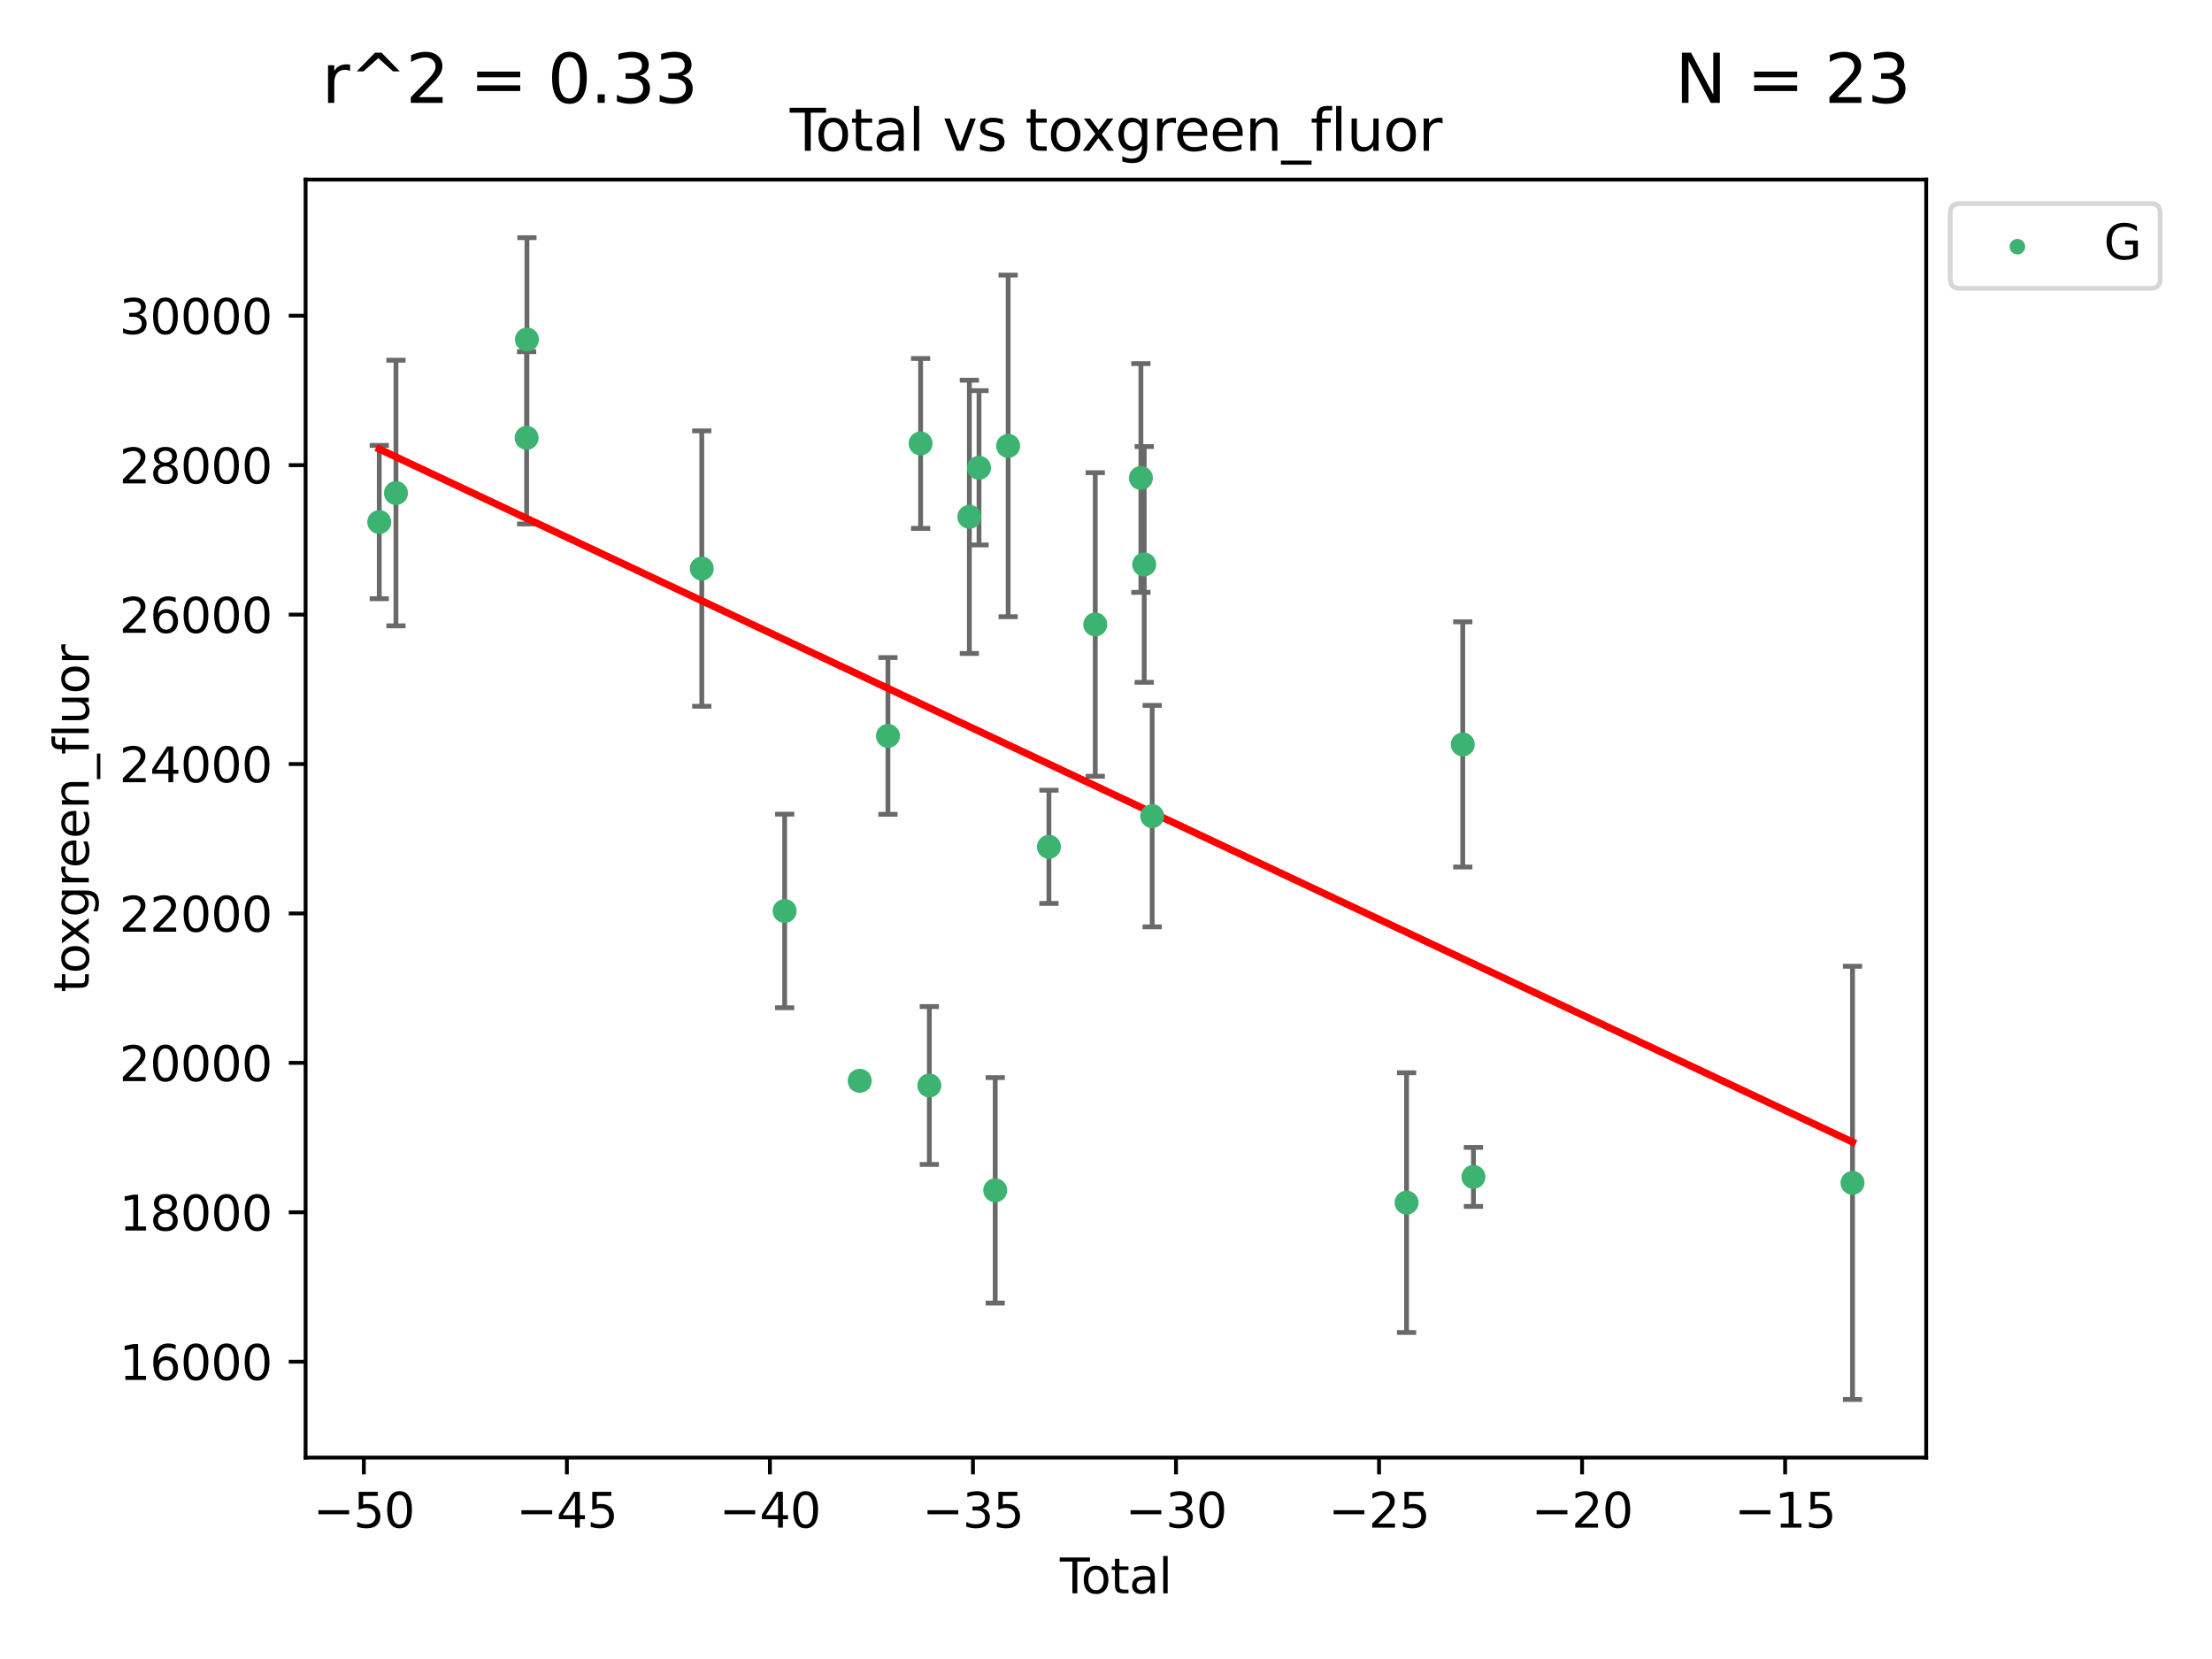 <?xml version="1.0" encoding="utf-8" standalone="no"?>
<!DOCTYPE svg PUBLIC "-//W3C//DTD SVG 1.1//EN"
  "http://www.w3.org/Graphics/SVG/1.1/DTD/svg11.dtd">
<svg xmlns:xlink="http://www.w3.org/1999/xlink" width="460.8pt" height="345.6pt" viewBox="0 0 460.8 345.6" xmlns="http://www.w3.org/2000/svg" version="1.1">
 <defs>
  <style type="text/css">*{stroke-linejoin: round; stroke-linecap: butt}</style>
 </defs>
 <g id="figure_1">
  <g id="patch_1">
   <path d="M 0 345.6 
L 460.8 345.6 
L 460.8 0 
L 0 0 
z
" style="fill: #ffffff"/>
  </g>
  <g id="axes_1">
   <g id="patch_2">
    <path d="M 63.661 303.64 
L 401.26 303.64 
L 401.26 37.411 
L 63.661 37.411 
z
" style="fill: #ffffff"/>
   </g>
   <g id="PathCollection_1">
    <defs>
     <path id="m49add7f041" d="M 0 1.118 
C 0.297 1.118 0.581 1 0.791 0.791 
C 1 0.581 1.118 0.297 1.118 0 
C 1.118 -0.297 1 -0.581 0.791 -0.791 
C 0.581 -1 0.297 -1.118 0 -1.118 
C -0.297 -1.118 -0.581 -1 -0.791 -0.791 
C -1 -0.581 -1.118 -0.297 -1.118 0 
C -1.118 0.297 -1 0.581 -0.791 0.791 
C -0.581 1 -0.297 1.118 0 1.118 
z
" style="stroke: #3cb371"/>
    </defs>
    <g clip-path="url(#p5dbe3acee9)">
     <use xlink:href="#m49add7f041" x="79.007" y="108.753" style="fill: #3cb371; stroke: #3cb371"/>
     <use xlink:href="#m49add7f041" x="82.487" y="102.708" style="fill: #3cb371; stroke: #3cb371"/>
     <use xlink:href="#m49add7f041" x="109.707" y="91.207" style="fill: #3cb371; stroke: #3cb371"/>
     <use xlink:href="#m49add7f041" x="109.773" y="70.717" style="fill: #3cb371; stroke: #3cb371"/>
     <use xlink:href="#m49add7f041" x="146.195" y="118.444" style="fill: #3cb371; stroke: #3cb371"/>
     <use xlink:href="#m49add7f041" x="163.459" y="189.771" style="fill: #3cb371; stroke: #3cb371"/>
     <use xlink:href="#m49add7f041" x="179.095" y="225.155" style="fill: #3cb371; stroke: #3cb371"/>
     <use xlink:href="#m49add7f041" x="184.977" y="153.307" style="fill: #3cb371; stroke: #3cb371"/>
     <use xlink:href="#m49add7f041" x="191.778" y="92.379" style="fill: #3cb371; stroke: #3cb371"/>
     <use xlink:href="#m49add7f041" x="193.597" y="226.125" style="fill: #3cb371; stroke: #3cb371"/>
     <use xlink:href="#m49add7f041" x="201.936" y="107.663" style="fill: #3cb371; stroke: #3cb371"/>
     <use xlink:href="#m49add7f041" x="203.947" y="97.452" style="fill: #3cb371; stroke: #3cb371"/>
     <use xlink:href="#m49add7f041" x="207.321" y="247.969" style="fill: #3cb371; stroke: #3cb371"/>
     <use xlink:href="#m49add7f041" x="210.016" y="92.888" style="fill: #3cb371; stroke: #3cb371"/>
     <use xlink:href="#m49add7f041" x="218.512" y="176.409" style="fill: #3cb371; stroke: #3cb371"/>
     <use xlink:href="#m49add7f041" x="228.162" y="130.087" style="fill: #3cb371; stroke: #3cb371"/>
     <use xlink:href="#m49add7f041" x="237.67" y="99.57" style="fill: #3cb371; stroke: #3cb371"/>
     <use xlink:href="#m49add7f041" x="238.359" y="117.582" style="fill: #3cb371; stroke: #3cb371"/>
     <use xlink:href="#m49add7f041" x="240.022" y="170.012" style="fill: #3cb371; stroke: #3cb371"/>
     <use xlink:href="#m49add7f041" x="293.015" y="250.528" style="fill: #3cb371; stroke: #3cb371"/>
     <use xlink:href="#m49add7f041" x="304.721" y="155.076" style="fill: #3cb371; stroke: #3cb371"/>
     <use xlink:href="#m49add7f041" x="306.941" y="245.17" style="fill: #3cb371; stroke: #3cb371"/>
     <use xlink:href="#m49add7f041" x="385.915" y="246.414" style="fill: #3cb371; stroke: #3cb371"/>
    </g>
   </g>
   <g id="matplotlib.axis_1">
    <g id="xtick_1">
     <g id="line2d_1">
      <defs>
       <path id="m8aacbad814" d="M 0 0 
L 0 3.5 
" style="stroke: #000000; stroke-width: 0.8"/>
      </defs>
      <g>
       <use xlink:href="#m8aacbad814" x="75.795" y="303.64" style="stroke: #000000; stroke-width: 0.8"/>
      </g>
     </g>
     <g id="text_1">
      <!-- −50 -->
      <g transform="translate(65.242 318.238)scale(0.1 -0.1)">
       <defs>
        <path id="DejaVuSans-2212" d="M 678 2272 
L 4684 2272 
L 4684 1741 
L 678 1741 
L 678 2272 
z
" transform="scale(0.016)"/>
        <path id="DejaVuSans-35" d="M 691 4666 
L 3169 4666 
L 3169 4134 
L 1269 4134 
L 1269 2991 
Q 1406 3038 1543 3061 
Q 1681 3084 1819 3084 
Q 2600 3084 3056 2656 
Q 3513 2228 3513 1497 
Q 3513 744 3044 326 
Q 2575 -91 1722 -91 
Q 1428 -91 1123 -41 
Q 819 9 494 109 
L 494 744 
Q 775 591 1075 516 
Q 1375 441 1709 441 
Q 2250 441 2565 725 
Q 2881 1009 2881 1497 
Q 2881 1984 2565 2268 
Q 2250 2553 1709 2553 
Q 1456 2553 1204 2497 
Q 953 2441 691 2322 
L 691 4666 
z
" transform="scale(0.016)"/>
        <path id="DejaVuSans-30" d="M 2034 4250 
Q 1547 4250 1301 3770 
Q 1056 3291 1056 2328 
Q 1056 1369 1301 889 
Q 1547 409 2034 409 
Q 2525 409 2770 889 
Q 3016 1369 3016 2328 
Q 3016 3291 2770 3770 
Q 2525 4250 2034 4250 
z
M 2034 4750 
Q 2819 4750 3233 4129 
Q 3647 3509 3647 2328 
Q 3647 1150 3233 529 
Q 2819 -91 2034 -91 
Q 1250 -91 836 529 
Q 422 1150 422 2328 
Q 422 3509 836 4129 
Q 1250 4750 2034 4750 
z
" transform="scale(0.016)"/>
       </defs>
       <use xlink:href="#DejaVuSans-2212"/>
       <use xlink:href="#DejaVuSans-35" x="83.789"/>
       <use xlink:href="#DejaVuSans-30" x="147.412"/>
      </g>
     </g>
    </g>
    <g id="xtick_2">
     <g id="line2d_2">
      <g>
       <use xlink:href="#m8aacbad814" x="118.092" y="303.64" style="stroke: #000000; stroke-width: 0.8"/>
      </g>
     </g>
     <g id="text_2">
      <!-- −45 -->
      <g transform="translate(107.539 318.238)scale(0.1 -0.1)">
       <defs>
        <path id="DejaVuSans-34" d="M 2419 4116 
L 825 1625 
L 2419 1625 
L 2419 4116 
z
M 2253 4666 
L 3047 4666 
L 3047 1625 
L 3713 1625 
L 3713 1100 
L 3047 1100 
L 3047 0 
L 2419 0 
L 2419 1100 
L 313 1100 
L 313 1709 
L 2253 4666 
z
" transform="scale(0.016)"/>
       </defs>
       <use xlink:href="#DejaVuSans-2212"/>
       <use xlink:href="#DejaVuSans-34" x="83.789"/>
       <use xlink:href="#DejaVuSans-35" x="147.412"/>
      </g>
     </g>
    </g>
    <g id="xtick_3">
     <g id="line2d_3">
      <g>
       <use xlink:href="#m8aacbad814" x="160.388" y="303.64" style="stroke: #000000; stroke-width: 0.8"/>
      </g>
     </g>
     <g id="text_3">
      <!-- −40 -->
      <g transform="translate(149.836 318.238)scale(0.1 -0.1)">
       <use xlink:href="#DejaVuSans-2212"/>
       <use xlink:href="#DejaVuSans-34" x="83.789"/>
       <use xlink:href="#DejaVuSans-30" x="147.412"/>
      </g>
     </g>
    </g>
    <g id="xtick_4">
     <g id="line2d_4">
      <g>
       <use xlink:href="#m8aacbad814" x="202.685" y="303.64" style="stroke: #000000; stroke-width: 0.8"/>
      </g>
     </g>
     <g id="text_4">
      <!-- −35 -->
      <g transform="translate(192.133 318.238)scale(0.1 -0.1)">
       <defs>
        <path id="DejaVuSans-33" d="M 2597 2516 
Q 3050 2419 3304 2112 
Q 3559 1806 3559 1356 
Q 3559 666 3084 287 
Q 2609 -91 1734 -91 
Q 1441 -91 1130 -33 
Q 819 25 488 141 
L 488 750 
Q 750 597 1062 519 
Q 1375 441 1716 441 
Q 2309 441 2620 675 
Q 2931 909 2931 1356 
Q 2931 1769 2642 2001 
Q 2353 2234 1838 2234 
L 1294 2234 
L 1294 2753 
L 1863 2753 
Q 2328 2753 2575 2939 
Q 2822 3125 2822 3475 
Q 2822 3834 2567 4026 
Q 2313 4219 1838 4219 
Q 1578 4219 1281 4162 
Q 984 4106 628 3988 
L 628 4550 
Q 988 4650 1302 4700 
Q 1616 4750 1894 4750 
Q 2613 4750 3031 4423 
Q 3450 4097 3450 3541 
Q 3450 3153 3228 2886 
Q 3006 2619 2597 2516 
z
" transform="scale(0.016)"/>
       </defs>
       <use xlink:href="#DejaVuSans-2212"/>
       <use xlink:href="#DejaVuSans-33" x="83.789"/>
       <use xlink:href="#DejaVuSans-35" x="147.412"/>
      </g>
     </g>
    </g>
    <g id="xtick_5">
     <g id="line2d_5">
      <g>
       <use xlink:href="#m8aacbad814" x="244.982" y="303.64" style="stroke: #000000; stroke-width: 0.8"/>
      </g>
     </g>
     <g id="text_5">
      <!-- −30 -->
      <g transform="translate(234.43 318.238)scale(0.1 -0.1)">
       <use xlink:href="#DejaVuSans-2212"/>
       <use xlink:href="#DejaVuSans-33" x="83.789"/>
       <use xlink:href="#DejaVuSans-30" x="147.412"/>
      </g>
     </g>
    </g>
    <g id="xtick_6">
     <g id="line2d_6">
      <g>
       <use xlink:href="#m8aacbad814" x="287.279" y="303.64" style="stroke: #000000; stroke-width: 0.8"/>
      </g>
     </g>
     <g id="text_6">
      <!-- −25 -->
      <g transform="translate(276.727 318.238)scale(0.1 -0.1)">
       <defs>
        <path id="DejaVuSans-32" d="M 1228 531 
L 3431 531 
L 3431 0 
L 469 0 
L 469 531 
Q 828 903 1448 1529 
Q 2069 2156 2228 2338 
Q 2531 2678 2651 2914 
Q 2772 3150 2772 3378 
Q 2772 3750 2511 3984 
Q 2250 4219 1831 4219 
Q 1534 4219 1204 4116 
Q 875 4013 500 3803 
L 500 4441 
Q 881 4594 1212 4672 
Q 1544 4750 1819 4750 
Q 2544 4750 2975 4387 
Q 3406 4025 3406 3419 
Q 3406 3131 3298 2873 
Q 3191 2616 2906 2266 
Q 2828 2175 2409 1742 
Q 1991 1309 1228 531 
z
" transform="scale(0.016)"/>
       </defs>
       <use xlink:href="#DejaVuSans-2212"/>
       <use xlink:href="#DejaVuSans-32" x="83.789"/>
       <use xlink:href="#DejaVuSans-35" x="147.412"/>
      </g>
     </g>
    </g>
    <g id="xtick_7">
     <g id="line2d_7">
      <g>
       <use xlink:href="#m8aacbad814" x="329.576" y="303.64" style="stroke: #000000; stroke-width: 0.8"/>
      </g>
     </g>
     <g id="text_7">
      <!-- −20 -->
      <g transform="translate(319.024 318.238)scale(0.1 -0.1)">
       <use xlink:href="#DejaVuSans-2212"/>
       <use xlink:href="#DejaVuSans-32" x="83.789"/>
       <use xlink:href="#DejaVuSans-30" x="147.412"/>
      </g>
     </g>
    </g>
    <g id="xtick_8">
     <g id="line2d_8">
      <g>
       <use xlink:href="#m8aacbad814" x="371.873" y="303.64" style="stroke: #000000; stroke-width: 0.8"/>
      </g>
     </g>
     <g id="text_8">
      <!-- −15 -->
      <g transform="translate(361.321 318.238)scale(0.1 -0.1)">
       <defs>
        <path id="DejaVuSans-31" d="M 794 531 
L 1825 531 
L 1825 4091 
L 703 3866 
L 703 4441 
L 1819 4666 
L 2450 4666 
L 2450 531 
L 3481 531 
L 3481 0 
L 794 0 
L 794 531 
z
" transform="scale(0.016)"/>
       </defs>
       <use xlink:href="#DejaVuSans-2212"/>
       <use xlink:href="#DejaVuSans-31" x="83.789"/>
       <use xlink:href="#DejaVuSans-35" x="147.412"/>
      </g>
     </g>
    </g>
    <g id="text_9">
     <!-- Total -->
     <g transform="translate(220.784 331.917)scale(0.1 -0.1)">
      <defs>
       <path id="DejaVuSans-54" d="M -19 4666 
L 3928 4666 
L 3928 4134 
L 2272 4134 
L 2272 0 
L 1638 0 
L 1638 4134 
L -19 4134 
L -19 4666 
z
" transform="scale(0.016)"/>
       <path id="DejaVuSans-6f" d="M 1959 3097 
Q 1497 3097 1228 2736 
Q 959 2375 959 1747 
Q 959 1119 1226 758 
Q 1494 397 1959 397 
Q 2419 397 2687 759 
Q 2956 1122 2956 1747 
Q 2956 2369 2687 2733 
Q 2419 3097 1959 3097 
z
M 1959 3584 
Q 2709 3584 3137 3096 
Q 3566 2609 3566 1747 
Q 3566 888 3137 398 
Q 2709 -91 1959 -91 
Q 1206 -91 779 398 
Q 353 888 353 1747 
Q 353 2609 779 3096 
Q 1206 3584 1959 3584 
z
" transform="scale(0.016)"/>
       <path id="DejaVuSans-74" d="M 1172 4494 
L 1172 3500 
L 2356 3500 
L 2356 3053 
L 1172 3053 
L 1172 1153 
Q 1172 725 1289 603 
Q 1406 481 1766 481 
L 2356 481 
L 2356 0 
L 1766 0 
Q 1100 0 847 248 
Q 594 497 594 1153 
L 594 3053 
L 172 3053 
L 172 3500 
L 594 3500 
L 594 4494 
L 1172 4494 
z
" transform="scale(0.016)"/>
       <path id="DejaVuSans-61" d="M 2194 1759 
Q 1497 1759 1228 1600 
Q 959 1441 959 1056 
Q 959 750 1161 570 
Q 1363 391 1709 391 
Q 2188 391 2477 730 
Q 2766 1069 2766 1631 
L 2766 1759 
L 2194 1759 
z
M 3341 1997 
L 3341 0 
L 2766 0 
L 2766 531 
Q 2569 213 2275 61 
Q 1981 -91 1556 -91 
Q 1019 -91 701 211 
Q 384 513 384 1019 
Q 384 1609 779 1909 
Q 1175 2209 1959 2209 
L 2766 2209 
L 2766 2266 
Q 2766 2663 2505 2880 
Q 2244 3097 1772 3097 
Q 1472 3097 1187 3025 
Q 903 2953 641 2809 
L 641 3341 
Q 956 3463 1253 3523 
Q 1550 3584 1831 3584 
Q 2591 3584 2966 3190 
Q 3341 2797 3341 1997 
z
" transform="scale(0.016)"/>
       <path id="DejaVuSans-6c" d="M 603 4863 
L 1178 4863 
L 1178 0 
L 603 0 
L 603 4863 
z
" transform="scale(0.016)"/>
      </defs>
      <use xlink:href="#DejaVuSans-54"/>
      <use xlink:href="#DejaVuSans-6f" x="44.084"/>
      <use xlink:href="#DejaVuSans-74" x="105.266"/>
      <use xlink:href="#DejaVuSans-61" x="144.475"/>
      <use xlink:href="#DejaVuSans-6c" x="205.754"/>
     </g>
    </g>
   </g>
   <g id="matplotlib.axis_2">
    <g id="ytick_1">
     <g id="line2d_9">
      <defs>
       <path id="m1c8805ce3f" d="M 0 0 
L -3.5 0 
" style="stroke: #000000; stroke-width: 0.8"/>
      </defs>
      <g>
       <use xlink:href="#m1c8805ce3f" x="63.661" y="283.667" style="stroke: #000000; stroke-width: 0.8"/>
      </g>
     </g>
     <g id="text_10">
      <!-- 16000 -->
      <g transform="translate(24.849 287.466)scale(0.1 -0.1)">
       <defs>
        <path id="DejaVuSans-36" d="M 2113 2584 
Q 1688 2584 1439 2293 
Q 1191 2003 1191 1497 
Q 1191 994 1439 701 
Q 1688 409 2113 409 
Q 2538 409 2786 701 
Q 3034 994 3034 1497 
Q 3034 2003 2786 2293 
Q 2538 2584 2113 2584 
z
M 3366 4563 
L 3366 3988 
Q 3128 4100 2886 4159 
Q 2644 4219 2406 4219 
Q 1781 4219 1451 3797 
Q 1122 3375 1075 2522 
Q 1259 2794 1537 2939 
Q 1816 3084 2150 3084 
Q 2853 3084 3261 2657 
Q 3669 2231 3669 1497 
Q 3669 778 3244 343 
Q 2819 -91 2113 -91 
Q 1303 -91 875 529 
Q 447 1150 447 2328 
Q 447 3434 972 4092 
Q 1497 4750 2381 4750 
Q 2619 4750 2861 4703 
Q 3103 4656 3366 4563 
z
" transform="scale(0.016)"/>
       </defs>
       <use xlink:href="#DejaVuSans-31"/>
       <use xlink:href="#DejaVuSans-36" x="63.623"/>
       <use xlink:href="#DejaVuSans-30" x="127.246"/>
       <use xlink:href="#DejaVuSans-30" x="190.869"/>
       <use xlink:href="#DejaVuSans-30" x="254.492"/>
      </g>
     </g>
    </g>
    <g id="ytick_2">
     <g id="line2d_10">
      <g>
       <use xlink:href="#m1c8805ce3f" x="63.661" y="252.539" style="stroke: #000000; stroke-width: 0.8"/>
      </g>
     </g>
     <g id="text_11">
      <!-- 18000 -->
      <g transform="translate(24.849 256.339)scale(0.1 -0.1)">
       <defs>
        <path id="DejaVuSans-38" d="M 2034 2216 
Q 1584 2216 1326 1975 
Q 1069 1734 1069 1313 
Q 1069 891 1326 650 
Q 1584 409 2034 409 
Q 2484 409 2743 651 
Q 3003 894 3003 1313 
Q 3003 1734 2745 1975 
Q 2488 2216 2034 2216 
z
M 1403 2484 
Q 997 2584 770 2862 
Q 544 3141 544 3541 
Q 544 4100 942 4425 
Q 1341 4750 2034 4750 
Q 2731 4750 3128 4425 
Q 3525 4100 3525 3541 
Q 3525 3141 3298 2862 
Q 3072 2584 2669 2484 
Q 3125 2378 3379 2068 
Q 3634 1759 3634 1313 
Q 3634 634 3220 271 
Q 2806 -91 2034 -91 
Q 1263 -91 848 271 
Q 434 634 434 1313 
Q 434 1759 690 2068 
Q 947 2378 1403 2484 
z
M 1172 3481 
Q 1172 3119 1398 2916 
Q 1625 2713 2034 2713 
Q 2441 2713 2670 2916 
Q 2900 3119 2900 3481 
Q 2900 3844 2670 4047 
Q 2441 4250 2034 4250 
Q 1625 4250 1398 4047 
Q 1172 3844 1172 3481 
z
" transform="scale(0.016)"/>
       </defs>
       <use xlink:href="#DejaVuSans-31"/>
       <use xlink:href="#DejaVuSans-38" x="63.623"/>
       <use xlink:href="#DejaVuSans-30" x="127.246"/>
       <use xlink:href="#DejaVuSans-30" x="190.869"/>
       <use xlink:href="#DejaVuSans-30" x="254.492"/>
      </g>
     </g>
    </g>
    <g id="ytick_3">
     <g id="line2d_11">
      <g>
       <use xlink:href="#m1c8805ce3f" x="63.661" y="221.412" style="stroke: #000000; stroke-width: 0.8"/>
      </g>
     </g>
     <g id="text_12">
      <!-- 20000 -->
      <g transform="translate(24.849 225.211)scale(0.1 -0.1)">
       <use xlink:href="#DejaVuSans-32"/>
       <use xlink:href="#DejaVuSans-30" x="63.623"/>
       <use xlink:href="#DejaVuSans-30" x="127.246"/>
       <use xlink:href="#DejaVuSans-30" x="190.869"/>
       <use xlink:href="#DejaVuSans-30" x="254.492"/>
      </g>
     </g>
    </g>
    <g id="ytick_4">
     <g id="line2d_12">
      <g>
       <use xlink:href="#m1c8805ce3f" x="63.661" y="190.285" style="stroke: #000000; stroke-width: 0.8"/>
      </g>
     </g>
     <g id="text_13">
      <!-- 22000 -->
      <g transform="translate(24.849 194.084)scale(0.1 -0.1)">
       <use xlink:href="#DejaVuSans-32"/>
       <use xlink:href="#DejaVuSans-32" x="63.623"/>
       <use xlink:href="#DejaVuSans-30" x="127.246"/>
       <use xlink:href="#DejaVuSans-30" x="190.869"/>
       <use xlink:href="#DejaVuSans-30" x="254.492"/>
      </g>
     </g>
    </g>
    <g id="ytick_5">
     <g id="line2d_13">
      <g>
       <use xlink:href="#m1c8805ce3f" x="63.661" y="159.157" style="stroke: #000000; stroke-width: 0.8"/>
      </g>
     </g>
     <g id="text_14">
      <!-- 24000 -->
      <g transform="translate(24.849 162.957)scale(0.1 -0.1)">
       <use xlink:href="#DejaVuSans-32"/>
       <use xlink:href="#DejaVuSans-34" x="63.623"/>
       <use xlink:href="#DejaVuSans-30" x="127.246"/>
       <use xlink:href="#DejaVuSans-30" x="190.869"/>
       <use xlink:href="#DejaVuSans-30" x="254.492"/>
      </g>
     </g>
    </g>
    <g id="ytick_6">
     <g id="line2d_14">
      <g>
       <use xlink:href="#m1c8805ce3f" x="63.661" y="128.03" style="stroke: #000000; stroke-width: 0.8"/>
      </g>
     </g>
     <g id="text_15">
      <!-- 26000 -->
      <g transform="translate(24.849 131.829)scale(0.1 -0.1)">
       <use xlink:href="#DejaVuSans-32"/>
       <use xlink:href="#DejaVuSans-36" x="63.623"/>
       <use xlink:href="#DejaVuSans-30" x="127.246"/>
       <use xlink:href="#DejaVuSans-30" x="190.869"/>
       <use xlink:href="#DejaVuSans-30" x="254.492"/>
      </g>
     </g>
    </g>
    <g id="ytick_7">
     <g id="line2d_15">
      <g>
       <use xlink:href="#m1c8805ce3f" x="63.661" y="96.903" style="stroke: #000000; stroke-width: 0.8"/>
      </g>
     </g>
     <g id="text_16">
      <!-- 28000 -->
      <g transform="translate(24.849 100.702)scale(0.1 -0.1)">
       <use xlink:href="#DejaVuSans-32"/>
       <use xlink:href="#DejaVuSans-38" x="63.623"/>
       <use xlink:href="#DejaVuSans-30" x="127.246"/>
       <use xlink:href="#DejaVuSans-30" x="190.869"/>
       <use xlink:href="#DejaVuSans-30" x="254.492"/>
      </g>
     </g>
    </g>
    <g id="ytick_8">
     <g id="line2d_16">
      <g>
       <use xlink:href="#m1c8805ce3f" x="63.661" y="65.775" style="stroke: #000000; stroke-width: 0.8"/>
      </g>
     </g>
     <g id="text_17">
      <!-- 30000 -->
      <g transform="translate(24.849 69.575)scale(0.1 -0.1)">
       <use xlink:href="#DejaVuSans-33"/>
       <use xlink:href="#DejaVuSans-30" x="63.623"/>
       <use xlink:href="#DejaVuSans-30" x="127.246"/>
       <use xlink:href="#DejaVuSans-30" x="190.869"/>
       <use xlink:href="#DejaVuSans-30" x="254.492"/>
      </g>
     </g>
    </g>
    <g id="text_18">
     <!-- toxgreen_fluor -->
     <g transform="translate(18.491 206.72)rotate(-90)scale(0.1 -0.1)">
      <defs>
       <path id="DejaVuSans-78" d="M 3513 3500 
L 2247 1797 
L 3578 0 
L 2900 0 
L 1881 1375 
L 863 0 
L 184 0 
L 1544 1831 
L 300 3500 
L 978 3500 
L 1906 2253 
L 2834 3500 
L 3513 3500 
z
" transform="scale(0.016)"/>
       <path id="DejaVuSans-67" d="M 2906 1791 
Q 2906 2416 2648 2759 
Q 2391 3103 1925 3103 
Q 1463 3103 1205 2759 
Q 947 2416 947 1791 
Q 947 1169 1205 825 
Q 1463 481 1925 481 
Q 2391 481 2648 825 
Q 2906 1169 2906 1791 
z
M 3481 434 
Q 3481 -459 3084 -895 
Q 2688 -1331 1869 -1331 
Q 1566 -1331 1297 -1286 
Q 1028 -1241 775 -1147 
L 775 -588 
Q 1028 -725 1275 -790 
Q 1522 -856 1778 -856 
Q 2344 -856 2625 -561 
Q 2906 -266 2906 331 
L 2906 616 
Q 2728 306 2450 153 
Q 2172 0 1784 0 
Q 1141 0 747 490 
Q 353 981 353 1791 
Q 353 2603 747 3093 
Q 1141 3584 1784 3584 
Q 2172 3584 2450 3431 
Q 2728 3278 2906 2969 
L 2906 3500 
L 3481 3500 
L 3481 434 
z
" transform="scale(0.016)"/>
       <path id="DejaVuSans-72" d="M 2631 2963 
Q 2534 3019 2420 3045 
Q 2306 3072 2169 3072 
Q 1681 3072 1420 2755 
Q 1159 2438 1159 1844 
L 1159 0 
L 581 0 
L 581 3500 
L 1159 3500 
L 1159 2956 
Q 1341 3275 1631 3429 
Q 1922 3584 2338 3584 
Q 2397 3584 2469 3576 
Q 2541 3569 2628 3553 
L 2631 2963 
z
" transform="scale(0.016)"/>
       <path id="DejaVuSans-65" d="M 3597 1894 
L 3597 1613 
L 953 1613 
Q 991 1019 1311 708 
Q 1631 397 2203 397 
Q 2534 397 2845 478 
Q 3156 559 3463 722 
L 3463 178 
Q 3153 47 2828 -22 
Q 2503 -91 2169 -91 
Q 1331 -91 842 396 
Q 353 884 353 1716 
Q 353 2575 817 3079 
Q 1281 3584 2069 3584 
Q 2775 3584 3186 3129 
Q 3597 2675 3597 1894 
z
M 3022 2063 
Q 3016 2534 2758 2815 
Q 2500 3097 2075 3097 
Q 1594 3097 1305 2825 
Q 1016 2553 972 2059 
L 3022 2063 
z
" transform="scale(0.016)"/>
       <path id="DejaVuSans-6e" d="M 3513 2113 
L 3513 0 
L 2938 0 
L 2938 2094 
Q 2938 2591 2744 2837 
Q 2550 3084 2163 3084 
Q 1697 3084 1428 2787 
Q 1159 2491 1159 1978 
L 1159 0 
L 581 0 
L 581 3500 
L 1159 3500 
L 1159 2956 
Q 1366 3272 1645 3428 
Q 1925 3584 2291 3584 
Q 2894 3584 3203 3211 
Q 3513 2838 3513 2113 
z
" transform="scale(0.016)"/>
       <path id="DejaVuSans-5f" d="M 3263 -1063 
L 3263 -1509 
L -63 -1509 
L -63 -1063 
L 3263 -1063 
z
" transform="scale(0.016)"/>
       <path id="DejaVuSans-66" d="M 2375 4863 
L 2375 4384 
L 1825 4384 
Q 1516 4384 1395 4259 
Q 1275 4134 1275 3809 
L 1275 3500 
L 2222 3500 
L 2222 3053 
L 1275 3053 
L 1275 0 
L 697 0 
L 697 3053 
L 147 3053 
L 147 3500 
L 697 3500 
L 697 3744 
Q 697 4328 969 4595 
Q 1241 4863 1831 4863 
L 2375 4863 
z
" transform="scale(0.016)"/>
       <path id="DejaVuSans-75" d="M 544 1381 
L 544 3500 
L 1119 3500 
L 1119 1403 
Q 1119 906 1312 657 
Q 1506 409 1894 409 
Q 2359 409 2629 706 
Q 2900 1003 2900 1516 
L 2900 3500 
L 3475 3500 
L 3475 0 
L 2900 0 
L 2900 538 
Q 2691 219 2414 64 
Q 2138 -91 1772 -91 
Q 1169 -91 856 284 
Q 544 659 544 1381 
z
M 1991 3584 
L 1991 3584 
z
" transform="scale(0.016)"/>
      </defs>
      <use xlink:href="#DejaVuSans-74"/>
      <use xlink:href="#DejaVuSans-6f" x="39.209"/>
      <use xlink:href="#DejaVuSans-78" x="97.266"/>
      <use xlink:href="#DejaVuSans-67" x="156.445"/>
      <use xlink:href="#DejaVuSans-72" x="219.922"/>
      <use xlink:href="#DejaVuSans-65" x="258.785"/>
      <use xlink:href="#DejaVuSans-65" x="320.309"/>
      <use xlink:href="#DejaVuSans-6e" x="381.832"/>
      <use xlink:href="#DejaVuSans-5f" x="445.211"/>
      <use xlink:href="#DejaVuSans-66" x="495.211"/>
      <use xlink:href="#DejaVuSans-6c" x="530.416"/>
      <use xlink:href="#DejaVuSans-75" x="558.199"/>
      <use xlink:href="#DejaVuSans-6f" x="621.578"/>
      <use xlink:href="#DejaVuSans-72" x="682.76"/>
     </g>
    </g>
   </g>
   <g id="LineCollection_1">
    <path d="M 79.007 124.723 
L 79.007 92.783 
" clip-path="url(#p5dbe3acee9)" style="fill: none; stroke: #696969"/>
    <path d="M 82.487 130.376 
L 82.487 75.041 
" clip-path="url(#p5dbe3acee9)" style="fill: none; stroke: #696969"/>
    <path d="M 109.707 109.147 
L 109.707 73.268 
" clip-path="url(#p5dbe3acee9)" style="fill: none; stroke: #696969"/>
    <path d="M 109.773 91.922 
L 109.773 49.513 
" clip-path="url(#p5dbe3acee9)" style="fill: none; stroke: #696969"/>
    <path d="M 146.195 147.126 
L 146.195 89.762 
" clip-path="url(#p5dbe3acee9)" style="fill: none; stroke: #696969"/>
    <path d="M 163.459 209.936 
L 163.459 169.606 
" clip-path="url(#p5dbe3acee9)" style="fill: none; stroke: #696969"/>
    <path d="M 179.095 226.32 
L 179.095 223.991 
" clip-path="url(#p5dbe3acee9)" style="fill: none; stroke: #696969"/>
    <path d="M 184.977 169.633 
L 184.977 136.98 
" clip-path="url(#p5dbe3acee9)" style="fill: none; stroke: #696969"/>
    <path d="M 191.778 110.076 
L 191.778 74.682 
" clip-path="url(#p5dbe3acee9)" style="fill: none; stroke: #696969"/>
    <path d="M 193.597 242.568 
L 193.597 209.683 
" clip-path="url(#p5dbe3acee9)" style="fill: none; stroke: #696969"/>
    <path d="M 201.936 136.125 
L 201.936 79.201 
" clip-path="url(#p5dbe3acee9)" style="fill: none; stroke: #696969"/>
    <path d="M 203.947 113.526 
L 203.947 81.378 
" clip-path="url(#p5dbe3acee9)" style="fill: none; stroke: #696969"/>
    <path d="M 207.321 271.454 
L 207.321 224.484 
" clip-path="url(#p5dbe3acee9)" style="fill: none; stroke: #696969"/>
    <path d="M 210.016 128.476 
L 210.016 57.301 
" clip-path="url(#p5dbe3acee9)" style="fill: none; stroke: #696969"/>
    <path d="M 218.512 188.203 
L 218.512 164.615 
" clip-path="url(#p5dbe3acee9)" style="fill: none; stroke: #696969"/>
    <path d="M 228.162 161.702 
L 228.162 98.471 
" clip-path="url(#p5dbe3acee9)" style="fill: none; stroke: #696969"/>
    <path d="M 237.67 123.397 
L 237.67 75.743 
" clip-path="url(#p5dbe3acee9)" style="fill: none; stroke: #696969"/>
    <path d="M 238.359 142.141 
L 238.359 93.024 
" clip-path="url(#p5dbe3acee9)" style="fill: none; stroke: #696969"/>
    <path d="M 240.022 193.081 
L 240.022 146.944 
" clip-path="url(#p5dbe3acee9)" style="fill: none; stroke: #696969"/>
    <path d="M 293.015 277.577 
L 293.015 223.48 
" clip-path="url(#p5dbe3acee9)" style="fill: none; stroke: #696969"/>
    <path d="M 304.721 180.613 
L 304.721 129.539 
" clip-path="url(#p5dbe3acee9)" style="fill: none; stroke: #696969"/>
    <path d="M 306.941 251.322 
L 306.941 239.017 
" clip-path="url(#p5dbe3acee9)" style="fill: none; stroke: #696969"/>
    <path d="M 385.915 291.539 
L 385.915 201.289 
" clip-path="url(#p5dbe3acee9)" style="fill: none; stroke: #696969"/>
   </g>
   <g id="line2d_17">
    <defs>
     <path id="mb633e9b9d1" d="M 2 0 
L -2 -0 
" style="stroke: #696969"/>
    </defs>
    <g clip-path="url(#p5dbe3acee9)">
     <use xlink:href="#mb633e9b9d1" x="79.007" y="124.723" style="fill: #696969; stroke: #696969"/>
     <use xlink:href="#mb633e9b9d1" x="82.487" y="130.376" style="fill: #696969; stroke: #696969"/>
     <use xlink:href="#mb633e9b9d1" x="109.707" y="109.147" style="fill: #696969; stroke: #696969"/>
     <use xlink:href="#mb633e9b9d1" x="109.773" y="91.922" style="fill: #696969; stroke: #696969"/>
     <use xlink:href="#mb633e9b9d1" x="146.195" y="147.126" style="fill: #696969; stroke: #696969"/>
     <use xlink:href="#mb633e9b9d1" x="163.459" y="209.936" style="fill: #696969; stroke: #696969"/>
     <use xlink:href="#mb633e9b9d1" x="179.095" y="226.32" style="fill: #696969; stroke: #696969"/>
     <use xlink:href="#mb633e9b9d1" x="184.977" y="169.633" style="fill: #696969; stroke: #696969"/>
     <use xlink:href="#mb633e9b9d1" x="191.778" y="110.076" style="fill: #696969; stroke: #696969"/>
     <use xlink:href="#mb633e9b9d1" x="193.597" y="242.568" style="fill: #696969; stroke: #696969"/>
     <use xlink:href="#mb633e9b9d1" x="201.936" y="136.125" style="fill: #696969; stroke: #696969"/>
     <use xlink:href="#mb633e9b9d1" x="203.947" y="113.526" style="fill: #696969; stroke: #696969"/>
     <use xlink:href="#mb633e9b9d1" x="207.321" y="271.454" style="fill: #696969; stroke: #696969"/>
     <use xlink:href="#mb633e9b9d1" x="210.016" y="128.476" style="fill: #696969; stroke: #696969"/>
     <use xlink:href="#mb633e9b9d1" x="218.512" y="188.203" style="fill: #696969; stroke: #696969"/>
     <use xlink:href="#mb633e9b9d1" x="228.162" y="161.702" style="fill: #696969; stroke: #696969"/>
     <use xlink:href="#mb633e9b9d1" x="237.67" y="123.397" style="fill: #696969; stroke: #696969"/>
     <use xlink:href="#mb633e9b9d1" x="238.359" y="142.141" style="fill: #696969; stroke: #696969"/>
     <use xlink:href="#mb633e9b9d1" x="240.022" y="193.081" style="fill: #696969; stroke: #696969"/>
     <use xlink:href="#mb633e9b9d1" x="293.015" y="277.577" style="fill: #696969; stroke: #696969"/>
     <use xlink:href="#mb633e9b9d1" x="304.721" y="180.613" style="fill: #696969; stroke: #696969"/>
     <use xlink:href="#mb633e9b9d1" x="306.941" y="251.322" style="fill: #696969; stroke: #696969"/>
     <use xlink:href="#mb633e9b9d1" x="385.915" y="291.539" style="fill: #696969; stroke: #696969"/>
    </g>
   </g>
   <g id="line2d_18">
    <g clip-path="url(#p5dbe3acee9)">
     <use xlink:href="#mb633e9b9d1" x="79.007" y="92.783" style="fill: #696969; stroke: #696969"/>
     <use xlink:href="#mb633e9b9d1" x="82.487" y="75.041" style="fill: #696969; stroke: #696969"/>
     <use xlink:href="#mb633e9b9d1" x="109.707" y="73.268" style="fill: #696969; stroke: #696969"/>
     <use xlink:href="#mb633e9b9d1" x="109.773" y="49.513" style="fill: #696969; stroke: #696969"/>
     <use xlink:href="#mb633e9b9d1" x="146.195" y="89.762" style="fill: #696969; stroke: #696969"/>
     <use xlink:href="#mb633e9b9d1" x="163.459" y="169.606" style="fill: #696969; stroke: #696969"/>
     <use xlink:href="#mb633e9b9d1" x="179.095" y="223.991" style="fill: #696969; stroke: #696969"/>
     <use xlink:href="#mb633e9b9d1" x="184.977" y="136.98" style="fill: #696969; stroke: #696969"/>
     <use xlink:href="#mb633e9b9d1" x="191.778" y="74.682" style="fill: #696969; stroke: #696969"/>
     <use xlink:href="#mb633e9b9d1" x="193.597" y="209.683" style="fill: #696969; stroke: #696969"/>
     <use xlink:href="#mb633e9b9d1" x="201.936" y="79.201" style="fill: #696969; stroke: #696969"/>
     <use xlink:href="#mb633e9b9d1" x="203.947" y="81.378" style="fill: #696969; stroke: #696969"/>
     <use xlink:href="#mb633e9b9d1" x="207.321" y="224.484" style="fill: #696969; stroke: #696969"/>
     <use xlink:href="#mb633e9b9d1" x="210.016" y="57.301" style="fill: #696969; stroke: #696969"/>
     <use xlink:href="#mb633e9b9d1" x="218.512" y="164.615" style="fill: #696969; stroke: #696969"/>
     <use xlink:href="#mb633e9b9d1" x="228.162" y="98.471" style="fill: #696969; stroke: #696969"/>
     <use xlink:href="#mb633e9b9d1" x="237.67" y="75.743" style="fill: #696969; stroke: #696969"/>
     <use xlink:href="#mb633e9b9d1" x="238.359" y="93.024" style="fill: #696969; stroke: #696969"/>
     <use xlink:href="#mb633e9b9d1" x="240.022" y="146.944" style="fill: #696969; stroke: #696969"/>
     <use xlink:href="#mb633e9b9d1" x="293.015" y="223.48" style="fill: #696969; stroke: #696969"/>
     <use xlink:href="#mb633e9b9d1" x="304.721" y="129.539" style="fill: #696969; stroke: #696969"/>
     <use xlink:href="#mb633e9b9d1" x="306.941" y="239.017" style="fill: #696969; stroke: #696969"/>
     <use xlink:href="#mb633e9b9d1" x="385.915" y="201.289" style="fill: #696969; stroke: #696969"/>
    </g>
   </g>
   <g id="line2d_19">
    <path d="M 79.007 93.545 
L 82.487 95.182 
L 109.707 107.986 
L 109.773 108.017 
L 146.195 125.149 
L 163.459 133.27 
L 179.095 140.625 
L 184.977 143.392 
L 191.778 146.59 
L 193.597 147.446 
L 201.936 151.369 
L 203.947 152.314 
L 207.321 153.902 
L 210.016 155.169 
L 218.512 159.166 
L 228.162 163.705 
L 237.67 168.177 
L 238.359 168.501 
L 240.022 169.283 
L 293.015 194.21 
L 304.721 199.717 
L 306.941 200.761 
L 385.915 237.908 
" clip-path="url(#p5dbe3acee9)" style="fill: none; stroke: #ff0000; stroke-width: 1.5; stroke-linecap: square"/>
   </g>
   <g id="line2d_20">
    <defs>
     <path id="maacfd8e5df" d="M 0 2 
C 0.53 2 1.039 1.789 1.414 1.414 
C 1.789 1.039 2 0.53 2 0 
C 2 -0.53 1.789 -1.039 1.414 -1.414 
C 1.039 -1.789 0.53 -2 0 -2 
C -0.53 -2 -1.039 -1.789 -1.414 -1.414 
C -1.789 -1.039 -2 -0.53 -2 0 
C -2 0.53 -1.789 1.039 -1.414 1.414 
C -1.039 1.789 -0.53 2 0 2 
z
" style="stroke: #3cb371"/>
    </defs>
    <g clip-path="url(#p5dbe3acee9)">
     <use xlink:href="#maacfd8e5df" x="79.007" y="108.753" style="fill: #3cb371; stroke: #3cb371"/>
     <use xlink:href="#maacfd8e5df" x="82.487" y="102.708" style="fill: #3cb371; stroke: #3cb371"/>
     <use xlink:href="#maacfd8e5df" x="109.707" y="91.207" style="fill: #3cb371; stroke: #3cb371"/>
     <use xlink:href="#maacfd8e5df" x="109.773" y="70.717" style="fill: #3cb371; stroke: #3cb371"/>
     <use xlink:href="#maacfd8e5df" x="146.195" y="118.444" style="fill: #3cb371; stroke: #3cb371"/>
     <use xlink:href="#maacfd8e5df" x="163.459" y="189.771" style="fill: #3cb371; stroke: #3cb371"/>
     <use xlink:href="#maacfd8e5df" x="179.095" y="225.155" style="fill: #3cb371; stroke: #3cb371"/>
     <use xlink:href="#maacfd8e5df" x="184.977" y="153.307" style="fill: #3cb371; stroke: #3cb371"/>
     <use xlink:href="#maacfd8e5df" x="191.778" y="92.379" style="fill: #3cb371; stroke: #3cb371"/>
     <use xlink:href="#maacfd8e5df" x="193.597" y="226.125" style="fill: #3cb371; stroke: #3cb371"/>
     <use xlink:href="#maacfd8e5df" x="201.936" y="107.663" style="fill: #3cb371; stroke: #3cb371"/>
     <use xlink:href="#maacfd8e5df" x="203.947" y="97.452" style="fill: #3cb371; stroke: #3cb371"/>
     <use xlink:href="#maacfd8e5df" x="207.321" y="247.969" style="fill: #3cb371; stroke: #3cb371"/>
     <use xlink:href="#maacfd8e5df" x="210.016" y="92.888" style="fill: #3cb371; stroke: #3cb371"/>
     <use xlink:href="#maacfd8e5df" x="218.512" y="176.409" style="fill: #3cb371; stroke: #3cb371"/>
     <use xlink:href="#maacfd8e5df" x="228.162" y="130.087" style="fill: #3cb371; stroke: #3cb371"/>
     <use xlink:href="#maacfd8e5df" x="237.67" y="99.57" style="fill: #3cb371; stroke: #3cb371"/>
     <use xlink:href="#maacfd8e5df" x="238.359" y="117.582" style="fill: #3cb371; stroke: #3cb371"/>
     <use xlink:href="#maacfd8e5df" x="240.022" y="170.012" style="fill: #3cb371; stroke: #3cb371"/>
     <use xlink:href="#maacfd8e5df" x="293.015" y="250.528" style="fill: #3cb371; stroke: #3cb371"/>
     <use xlink:href="#maacfd8e5df" x="304.721" y="155.076" style="fill: #3cb371; stroke: #3cb371"/>
     <use xlink:href="#maacfd8e5df" x="306.941" y="245.17" style="fill: #3cb371; stroke: #3cb371"/>
     <use xlink:href="#maacfd8e5df" x="385.915" y="246.414" style="fill: #3cb371; stroke: #3cb371"/>
    </g>
   </g>
   <g id="patch_3">
    <path d="M 63.661 303.64 
L 63.661 37.411 
" style="fill: none; stroke: #000000; stroke-width: 0.8; stroke-linejoin: miter; stroke-linecap: square"/>
   </g>
   <g id="patch_4">
    <path d="M 401.26 303.64 
L 401.26 37.411 
" style="fill: none; stroke: #000000; stroke-width: 0.8; stroke-linejoin: miter; stroke-linecap: square"/>
   </g>
   <g id="patch_5">
    <path d="M 63.661 303.64 
L 401.26 303.64 
" style="fill: none; stroke: #000000; stroke-width: 0.8; stroke-linejoin: miter; stroke-linecap: square"/>
   </g>
   <g id="patch_6">
    <path d="M 63.661 37.411 
L 401.26 37.411 
" style="fill: none; stroke: #000000; stroke-width: 0.8; stroke-linejoin: miter; stroke-linecap: square"/>
   </g>
   <g id="text_19">
    <!-- N = 23 -->
    <g transform="translate(348.965 21.426)scale(0.14 -0.14)">
     <defs>
      <path id="DejaVuSans-4e" d="M 628 4666 
L 1478 4666 
L 3547 763 
L 3547 4666 
L 4159 4666 
L 4159 0 
L 3309 0 
L 1241 3903 
L 1241 0 
L 628 0 
L 628 4666 
z
" transform="scale(0.016)"/>
      <path id="DejaVuSans-20" transform="scale(0.016)"/>
      <path id="DejaVuSans-3d" d="M 678 2906 
L 4684 2906 
L 4684 2381 
L 678 2381 
L 678 2906 
z
M 678 1631 
L 4684 1631 
L 4684 1100 
L 678 1100 
L 678 1631 
z
" transform="scale(0.016)"/>
     </defs>
     <use xlink:href="#DejaVuSans-4e"/>
     <use xlink:href="#DejaVuSans-20" x="74.805"/>
     <use xlink:href="#DejaVuSans-3d" x="106.592"/>
     <use xlink:href="#DejaVuSans-20" x="190.381"/>
     <use xlink:href="#DejaVuSans-32" x="222.168"/>
     <use xlink:href="#DejaVuSans-33" x="285.791"/>
    </g>
   </g>
   <g id="text_20">
    <!-- r^2 = 0.33 -->
    <g transform="translate(67.037 21.426)scale(0.14 -0.14)">
     <defs>
      <path id="DejaVuSans-5e" d="M 2988 4666 
L 4684 2925 
L 4056 2925 
L 2681 4159 
L 1306 2925 
L 678 2925 
L 2375 4666 
L 2988 4666 
z
" transform="scale(0.016)"/>
      <path id="DejaVuSans-2e" d="M 684 794 
L 1344 794 
L 1344 0 
L 684 0 
L 684 794 
z
" transform="scale(0.016)"/>
     </defs>
     <use xlink:href="#DejaVuSans-72"/>
     <use xlink:href="#DejaVuSans-5e" x="41.113"/>
     <use xlink:href="#DejaVuSans-32" x="124.902"/>
     <use xlink:href="#DejaVuSans-20" x="188.525"/>
     <use xlink:href="#DejaVuSans-3d" x="220.312"/>
     <use xlink:href="#DejaVuSans-20" x="304.102"/>
     <use xlink:href="#DejaVuSans-30" x="335.889"/>
     <use xlink:href="#DejaVuSans-2e" x="399.512"/>
     <use xlink:href="#DejaVuSans-33" x="431.299"/>
     <use xlink:href="#DejaVuSans-33" x="494.922"/>
    </g>
   </g>
   <g id="text_21">
    <!-- Total vs toxgreen_fluor -->
    <g transform="translate(164.525 31.411)scale(0.12 -0.12)">
     <defs>
      <path id="DejaVuSans-76" d="M 191 3500 
L 800 3500 
L 1894 563 
L 2988 3500 
L 3597 3500 
L 2284 0 
L 1503 0 
L 191 3500 
z
" transform="scale(0.016)"/>
      <path id="DejaVuSans-73" d="M 2834 3397 
L 2834 2853 
Q 2591 2978 2328 3040 
Q 2066 3103 1784 3103 
Q 1356 3103 1142 2972 
Q 928 2841 928 2578 
Q 928 2378 1081 2264 
Q 1234 2150 1697 2047 
L 1894 2003 
Q 2506 1872 2764 1633 
Q 3022 1394 3022 966 
Q 3022 478 2636 193 
Q 2250 -91 1575 -91 
Q 1294 -91 989 -36 
Q 684 19 347 128 
L 347 722 
Q 666 556 975 473 
Q 1284 391 1588 391 
Q 1994 391 2212 530 
Q 2431 669 2431 922 
Q 2431 1156 2273 1281 
Q 2116 1406 1581 1522 
L 1381 1569 
Q 847 1681 609 1914 
Q 372 2147 372 2553 
Q 372 3047 722 3315 
Q 1072 3584 1716 3584 
Q 2034 3584 2315 3537 
Q 2597 3491 2834 3397 
z
" transform="scale(0.016)"/>
     </defs>
     <use xlink:href="#DejaVuSans-54"/>
     <use xlink:href="#DejaVuSans-6f" x="44.084"/>
     <use xlink:href="#DejaVuSans-74" x="105.266"/>
     <use xlink:href="#DejaVuSans-61" x="144.475"/>
     <use xlink:href="#DejaVuSans-6c" x="205.754"/>
     <use xlink:href="#DejaVuSans-20" x="233.537"/>
     <use xlink:href="#DejaVuSans-76" x="265.324"/>
     <use xlink:href="#DejaVuSans-73" x="324.504"/>
     <use xlink:href="#DejaVuSans-20" x="376.604"/>
     <use xlink:href="#DejaVuSans-74" x="408.391"/>
     <use xlink:href="#DejaVuSans-6f" x="447.6"/>
     <use xlink:href="#DejaVuSans-78" x="505.656"/>
     <use xlink:href="#DejaVuSans-67" x="564.836"/>
     <use xlink:href="#DejaVuSans-72" x="628.312"/>
     <use xlink:href="#DejaVuSans-65" x="667.176"/>
     <use xlink:href="#DejaVuSans-65" x="728.699"/>
     <use xlink:href="#DejaVuSans-6e" x="790.223"/>
     <use xlink:href="#DejaVuSans-5f" x="853.602"/>
     <use xlink:href="#DejaVuSans-66" x="903.602"/>
     <use xlink:href="#DejaVuSans-6c" x="938.807"/>
     <use xlink:href="#DejaVuSans-75" x="966.59"/>
     <use xlink:href="#DejaVuSans-6f" x="1029.969"/>
     <use xlink:href="#DejaVuSans-72" x="1091.15"/>
    </g>
   </g>
   <g id="legend_1">
    <g id="patch_7">
     <path d="M 408.26 60.089 
L 448.008 60.089 
Q 450.008 60.089 450.008 58.089 
L 450.008 44.411 
Q 450.008 42.411 448.008 42.411 
L 408.26 42.411 
Q 406.26 42.411 406.26 44.411 
L 406.26 58.089 
Q 406.26 60.089 408.26 60.089 
z
" style="fill: #ffffff; opacity: 0.8; stroke: #cccccc; stroke-linejoin: miter"/>
    </g>
    <g id="PathCollection_2">
     <g>
      <use xlink:href="#m49add7f041" x="420.26" y="51.385" style="fill: #3cb371; stroke: #3cb371"/>
     </g>
    </g>
    <g id="text_22">
     <!-- G -->
     <g transform="translate(438.26 54.01)scale(0.1 -0.1)">
      <defs>
       <path id="DejaVuSans-47" d="M 3809 666 
L 3809 1919 
L 2778 1919 
L 2778 2438 
L 4434 2438 
L 4434 434 
Q 4069 175 3628 42 
Q 3188 -91 2688 -91 
Q 1594 -91 976 548 
Q 359 1188 359 2328 
Q 359 3472 976 4111 
Q 1594 4750 2688 4750 
Q 3144 4750 3555 4637 
Q 3966 4525 4313 4306 
L 4313 3634 
Q 3963 3931 3569 4081 
Q 3175 4231 2741 4231 
Q 1884 4231 1454 3753 
Q 1025 3275 1025 2328 
Q 1025 1384 1454 906 
Q 1884 428 2741 428 
Q 3075 428 3337 486 
Q 3600 544 3809 666 
z
" transform="scale(0.016)"/>
      </defs>
      <use xlink:href="#DejaVuSans-47"/>
     </g>
    </g>
   </g>
  </g>
 </g>
 <defs>
  <clipPath id="p5dbe3acee9">
   <rect x="63.661" y="37.411" width="337.599" height="266.229"/>
  </clipPath>
 </defs>
</svg>
